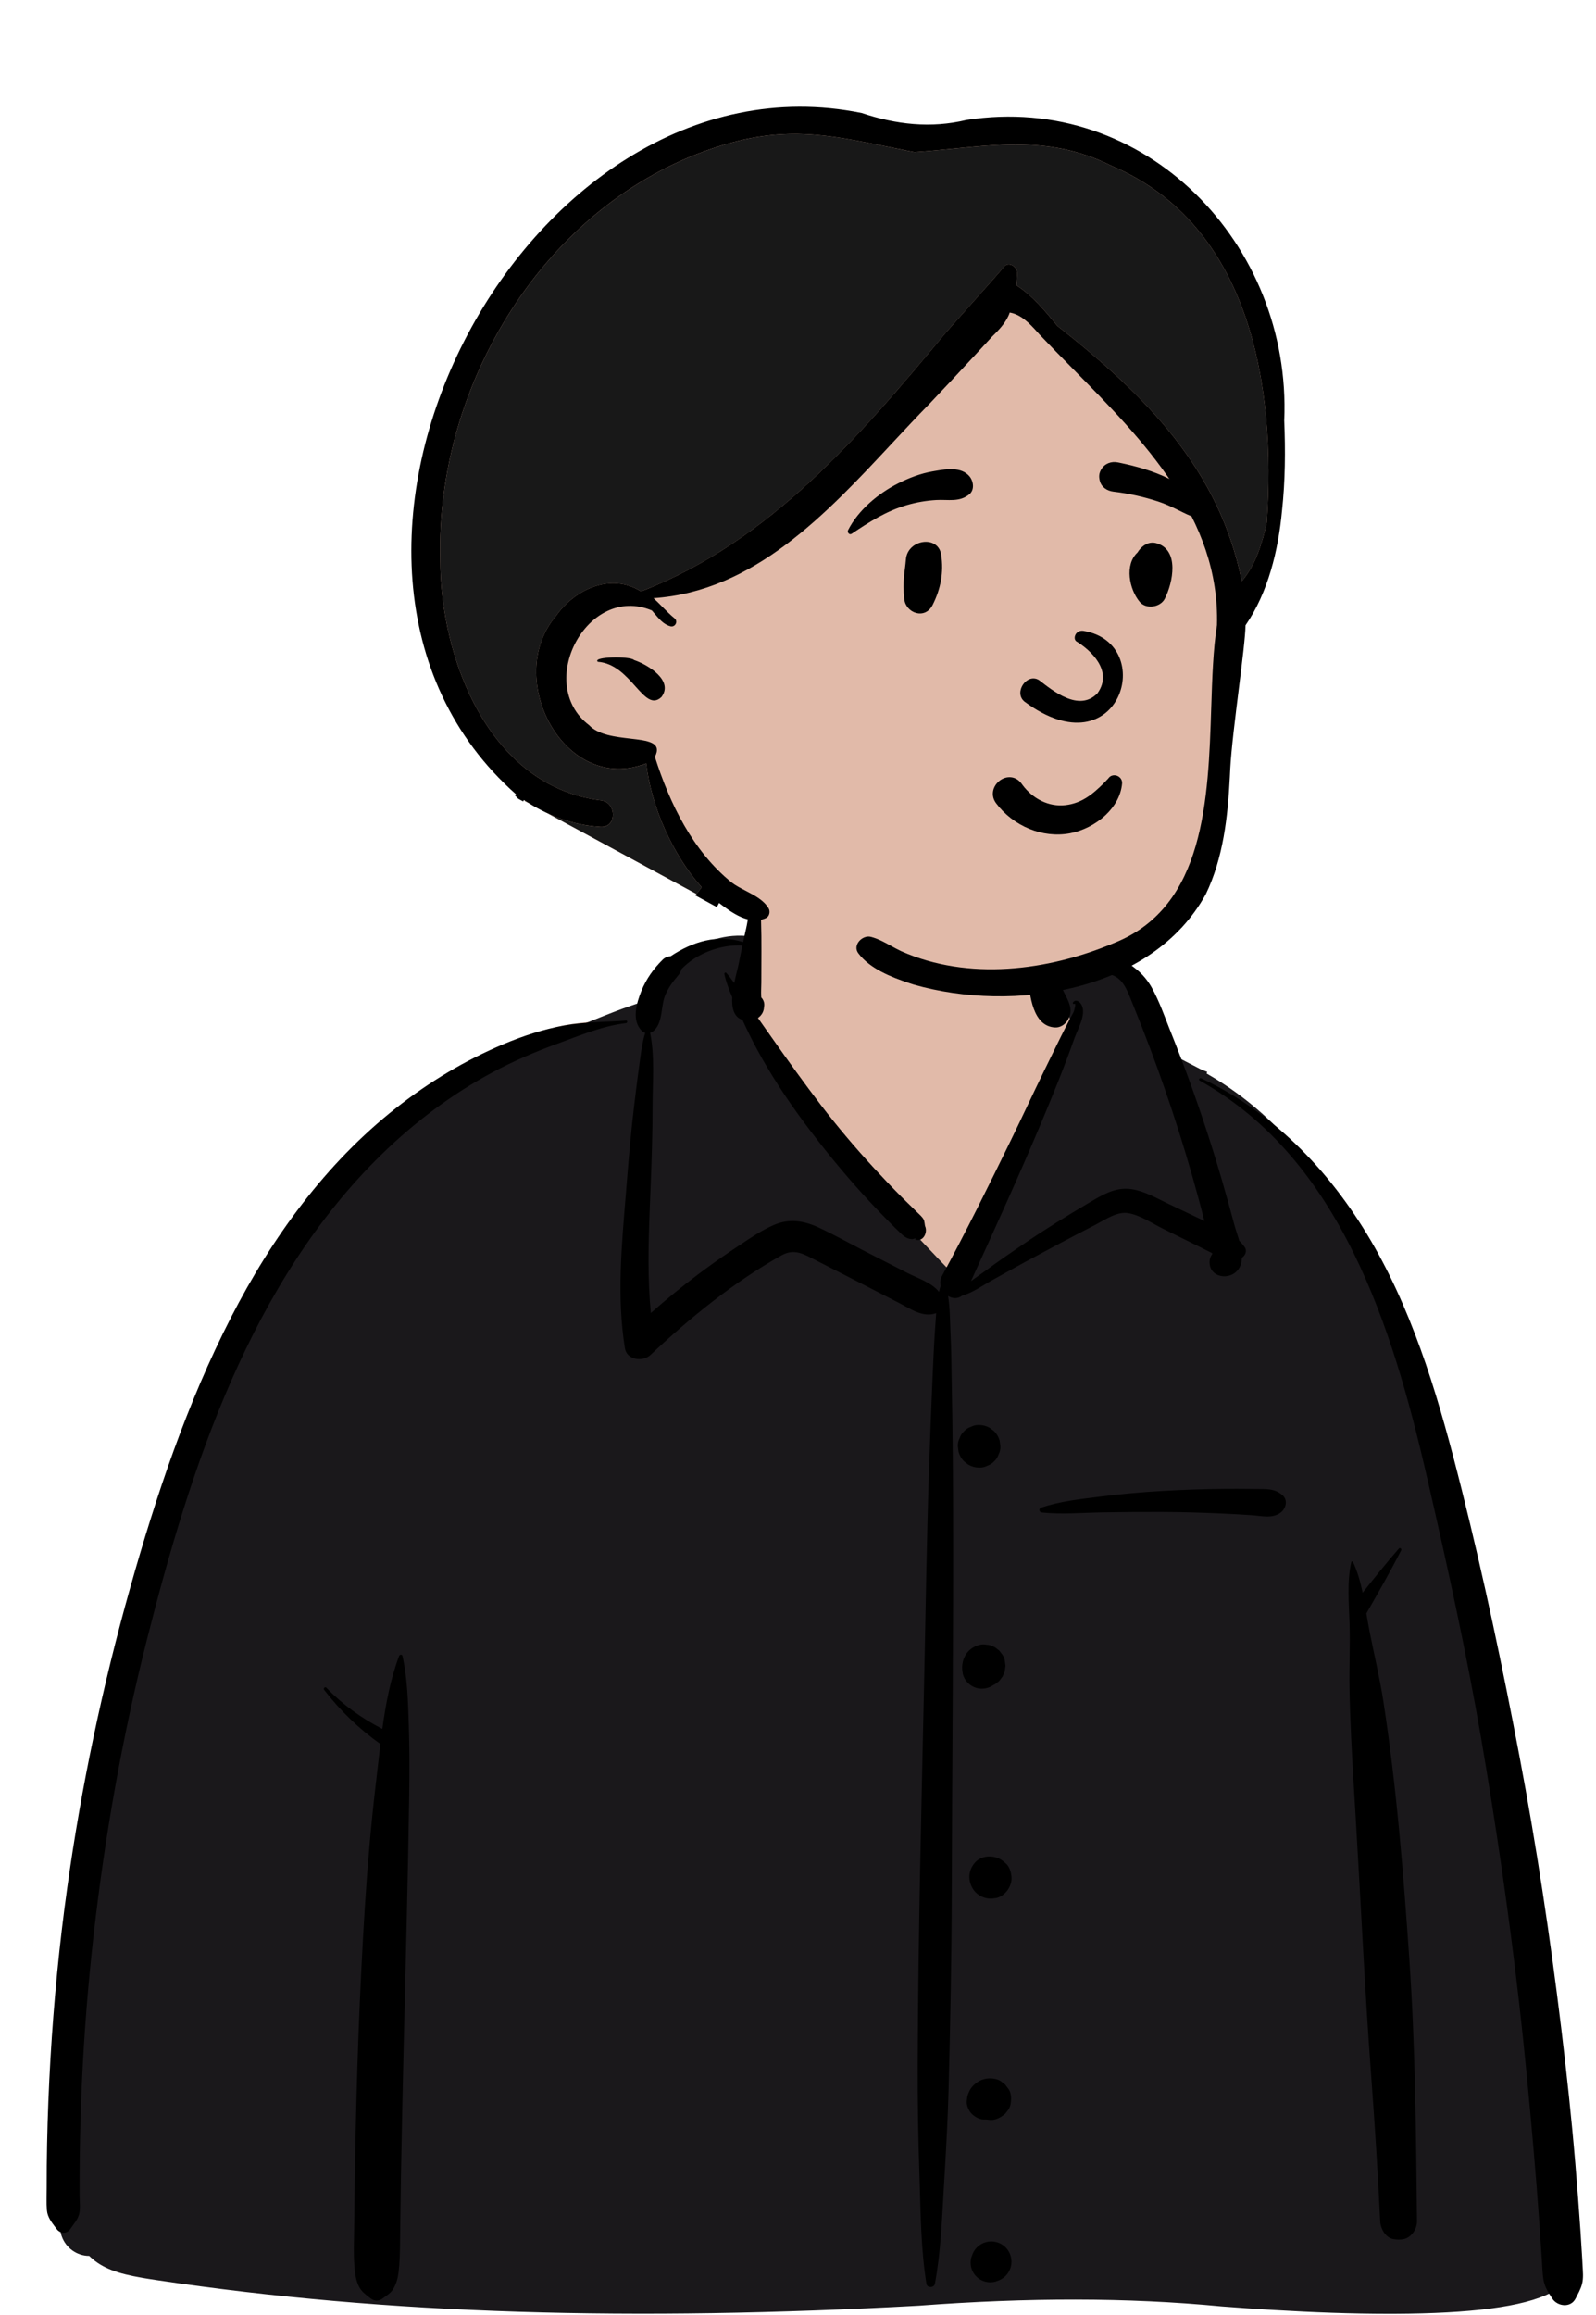 <svg width="140" height="203" viewBox="0 0 140 203" fill="none" xmlns="http://www.w3.org/2000/svg">
<path fill-rule="evenodd" clip-rule="evenodd" d="M13.216 199.695C35.449 203.073 58.085 203.243 80.502 202.016C89.374 201.352 98.273 201.232 107.138 202.082C112.377 202.471 135.344 204.227 137.22 199.534C136.039 174.541 133.647 149.336 126.309 125.3C123.291 116.765 120.7 109.681 114.81 102.618C112.953 100.69 108.95 96.646 106.656 95.327C104.669 94.184 103.839 94.592 102.697 92.662C101.563 90.53 100.727 86.969 99.117 85.465C97.478 83.933 95.048 84.481 92.037 84.975C92.59 77.496 89.139 75.591 84.385 74.169C76.029 70.978 67.776 72.581 65.673 82.758C61.773 82.758 59.582 84.437 57.214 86.05C56.246 86.709 56.919 88.389 55.763 88.908C53.624 89.67 49.843 89.483 47.783 90.421C38.416 94.685 30.073 100.87 24.594 109.901C12.311 129.184 3.873 169.803 5.333 192.658C4.694 193.661 5.578 195.1 5.803 196.18C6.087 197.118 7.006 197.743 7.965 197.636C9.304 199.076 11.374 199.397 13.216 199.695Z" fill="#E1BAA9"/>
<path fill-rule="evenodd" clip-rule="evenodd" d="M59.471 84.286C60.841 82.856 62.989 82.003 65.023 82.051L65.118 82.054L65.809 82.085L65.347 84.349L65.324 84.457L65.23 84.85L65.105 85.365L65.06 85.554L65.013 85.763C65.005 85.797 64.998 85.831 64.991 85.864L64.971 85.963L64.774 86.926L64.811 87.011L64.8 87.23C64.769 88.02 64.94 88.455 65.315 88.594L65.345 88.604L65.559 88.673L65.733 89.052C66.135 89.918 66.51 90.675 66.894 91.388C68.016 93.468 69.355 95.546 70.898 97.635C72.365 99.62 73.893 101.514 75.481 103.313C76.195 104.122 76.95 104.934 77.752 105.76L78.444 106.469L78.663 106.691L78.811 106.839L78.996 107.019L79.262 107.273L79.454 107.462L79.517 107.522C79.595 107.595 79.656 107.644 79.711 107.679L79.731 107.692L79.792 107.728L82.996 111.099L84.128 111.722L84.665 112.02L84.774 111.803L84.796 111.734L85.987 109.117L86.715 107.515C88.207 104.218 89.368 101.595 90.43 99.098L90.563 98.786L90.954 97.857L91.162 97.361C92.111 95.086 92.812 93.329 93.44 91.623L93.529 91.38L93.661 91.015L93.857 90.466L93.893 90.371C94.063 89.935 93.645 88.348 93.232 87.479L93.209 87.431L93.102 87.216L92.986 86.988C92.713 86.456 92.515 85.865 92.349 85.15C92.322 85.034 92.297 84.917 92.273 84.8L92.239 84.623L92.217 84.506L92.186 84.344L92.142 84.11L93.065 83.956L93.572 83.873L93.792 83.839C94.079 83.795 94.333 83.758 94.573 83.728L94.662 83.717L94.823 83.698L94.828 83.729L95.158 83.762L95.402 83.787C96.606 83.915 97.535 84.055 98.195 84.211L98.26 84.226L98.378 84.256L98.432 84.27C99.031 84.432 99.494 84.781 99.86 85.296C100.111 85.649 100.274 85.987 100.531 86.628L100.624 86.86L100.931 87.618C100.966 87.711 101.022 87.858 101.097 88.061L101.357 88.77L102.662 92.374L103.997 93.077C104.618 93.402 105.072 93.636 105.296 93.747L105.376 93.786L105.433 93.812L105.893 93.994L105.843 94.138L105.899 94.17C111.396 97.333 115.635 102.2 118.936 108.66L119.035 108.856L119.137 109.06C121.768 114.322 123.652 120.195 125.492 128.035L125.606 128.523L125.696 128.91L126.176 131.003C127.978 138.902 129.217 144.793 130.242 150.573L130.308 150.95L130.479 151.932C131.766 159.414 132.844 166.827 133.707 174.168L133.85 175.404C134.21 178.558 134.535 181.819 134.888 185.734L134.935 186.26L135.09 188.019C135.255 189.914 135.406 191.806 135.543 193.693L135.61 194.636L135.749 196.687L135.83 197.856L135.839 198.014L135.872 198.623L135.881 198.766C135.894 198.949 135.908 199.104 135.925 199.247L135.939 199.352L135.955 199.454C136.001 199.733 136.091 199.983 136.239 200.262L136.278 200.333L136.533 200.79L136.07 201.034C133.656 202.306 128.902 202.866 122.38 202.895L122.182 202.896H121.774C118.605 202.894 115.246 202.772 111.742 202.563L110.949 202.515L110.288 202.472C110.003 202.454 109.726 202.435 109.438 202.415L108.997 202.384L107.154 202.249C98.865 201.455 90.173 201.468 80.595 202.185C55.624 203.552 34.071 202.975 13.812 199.951L13.199 199.858L12.747 199.785L12.477 199.739C10.329 199.372 8.979 198.902 7.926 197.915L7.871 197.863L7.825 197.818L7.805 197.818C6.745 197.813 5.775 197.12 5.415 196.097L5.396 196.042L5.372 195.965L5.356 195.889C5.339 195.816 5.318 195.736 5.293 195.649L5.273 195.583L5.105 195.034L5.669 194.931C5.718 194.922 5.768 194.889 5.817 194.817L5.864 194.75L5.946 194.638L6.142 194.368C6.351 194.075 6.454 193.891 6.505 193.706C6.55 193.542 6.567 193.332 6.562 193.04L6.558 192.897L6.536 192.38C6.535 192.338 6.534 192.302 6.533 192.267L6.532 192.215L6.532 191.486L6.534 190.686C6.535 190.336 6.537 189.995 6.54 189.661L6.544 189.163L6.549 188.762C6.576 186.545 6.641 184.329 6.744 182.116C6.945 177.797 7.291 173.484 7.779 169.187C8.788 160.317 10.333 151.713 12.435 143.399L12.646 142.569C14.919 133.684 17.11 126.834 19.895 120.5C23.437 112.443 27.756 105.812 33.194 100.512C36.183 97.597 39.494 95.137 43.013 93.25C44.631 92.382 46.351 91.612 48.196 90.92L48.46 90.821L48.886 90.665L49.214 90.544L50.269 90.15C50.49 90.067 50.731 89.974 51.017 89.862L51.193 89.792L53.082 89.038L53.396 88.915L53.744 88.779L54.001 88.681C54.42 88.521 54.799 88.382 55.151 88.258L55.36 88.187L55.549 88.123L56.355 87.844L56.339 88.578C56.329 89.065 56.454 89.434 56.733 89.698L56.742 89.707L56.752 89.715L56.761 89.72L56.809 89.719L57 89.718C57.02 89.707 57.038 89.695 57.055 89.68C57.327 89.45 57.453 89.141 57.575 88.433L57.607 88.236L57.664 87.866L57.686 87.727C57.768 87.235 57.839 86.964 57.977 86.653C58.176 86.204 58.44 85.767 58.751 85.366L58.823 85.274L59.113 84.925L59.158 84.87C59.259 84.74 59.312 84.647 59.333 84.563L59.339 84.54L59.367 84.394L59.471 84.286Z" fill="#1A181B"/>
<path fill-rule="evenodd" clip-rule="evenodd" d="M105.241 94.761C105.105 94.685 105.225 94.49 105.362 94.555C111.956 97.649 117.014 103.078 120.573 109.35C124.258 115.845 126.359 123.22 128.169 130.427L128.235 130.688C130.166 138.398 131.808 146.188 133.286 153.997C134.783 161.905 135.984 169.862 136.951 177.852C137.429 181.802 137.856 185.76 138.188 189.725C138.354 191.707 138.505 193.69 138.641 195.674C138.695 196.467 138.746 197.261 138.79 198.055L138.821 198.651C138.848 199.191 138.912 199.733 138.779 200.266C138.664 200.725 138.421 201.141 138.207 201.563C137.784 202.397 136.624 202.26 136.168 201.563L136.036 201.36C135.733 200.893 135.482 200.459 135.387 199.877C135.295 199.314 135.292 198.723 135.251 198.154C135.175 197.108 135.111 196.06 135.037 195.013C134.883 192.808 134.709 190.605 134.517 188.404C134.138 184.058 133.73 179.717 133.23 175.383C132.342 167.681 131.226 160 129.912 152.359C128.627 144.896 127.004 137.507 125.31 130.129L125.134 129.365C122.168 116.482 117.597 101.646 105.241 94.761ZM35.012 145.208C35.06 145.079 35.269 145.05 35.304 145.208C35.748 147.209 35.792 149.269 35.86 151.317C35.927 153.338 35.924 155.367 35.895 157.389C35.786 164.819 35.582 172.242 35.406 179.671C35.318 183.387 35.235 187.103 35.172 190.82C35.148 192.214 35.128 193.608 35.111 195.001L35.09 196.84C35.08 197.653 35.059 198.456 34.96 199.268C34.894 199.802 34.755 200.311 34.461 200.769C34.251 201.094 33.953 201.259 33.663 201.48L33.608 201.522C33.238 201.815 32.847 201.817 32.48 201.522L32.373 201.437C32.023 201.163 31.72 200.949 31.496 200.515C31.185 199.912 31.135 199.256 31.082 198.592C31.001 197.584 31.055 196.561 31.065 195.551C31.086 193.523 31.114 191.496 31.149 189.468C31.28 182.034 31.538 174.598 32.008 167.176C32.23 163.68 32.53 160.173 32.933 156.692L33.01 156.039C33.132 155.015 33.243 153.972 33.369 152.926C31.494 151.607 29.846 150.007 28.441 148.191C28.337 148.057 28.508 147.87 28.633 147.999C30.069 149.487 31.715 150.672 33.538 151.605C33.836 149.415 34.247 147.237 35.012 145.208ZM66.333 78.935C66.359 78.915 66.399 78.906 66.424 78.935C66.827 79.405 66.745 80.123 66.758 80.719L66.759 80.775C66.788 81.645 66.794 82.513 66.791 83.385L66.782 86.158C66.781 86.539 66.75 86.936 66.769 87.32L66.779 87.468C66.991 87.685 67.09 87.999 67.018 88.314C67.005 88.717 66.794 89.054 66.486 89.266L67.146 90.203L67.806 91.138C69.167 93.07 70.544 94.984 71.978 96.862C73.44 98.777 75.001 100.62 76.633 102.392C77.431 103.258 78.242 104.112 79.072 104.946C79.409 105.286 79.755 105.616 80.097 105.951L80.437 106.287C80.638 106.488 80.891 106.687 81.025 106.942C81.103 107.092 81.121 107.463 81.149 107.524C81.401 108.078 80.971 108.961 80.257 108.685L80.29 108.663C80.419 108.573 80.336 108.571 80.04 108.659C79.852 108.659 79.677 108.616 79.513 108.53L79.464 108.503C79.233 108.386 79.027 108.159 78.839 107.977L78.793 107.933C78.364 107.531 77.955 107.104 77.544 106.684C76.686 105.807 75.847 104.911 75.035 103.992C73.415 102.157 71.879 100.247 70.424 98.279C68.943 96.274 67.566 94.166 66.381 91.972C65.932 91.139 65.52 90.29 65.125 89.431C64.356 89.184 64.177 88.366 64.231 87.445C63.947 86.784 63.692 86.109 63.541 85.42C63.52 85.326 63.641 85.237 63.714 85.319C63.96 85.599 64.188 85.896 64.407 86.202C64.539 85.556 64.706 84.961 64.784 84.582L65.125 82.909C63.204 82.808 61.1 83.598 59.776 84.98C59.704 85.34 59.428 85.597 59.158 85.934C58.849 86.318 58.58 86.75 58.38 87.201C57.935 88.202 58.186 89.676 57.322 90.41C57.232 90.486 57.132 90.539 57.028 90.572C57.438 92.582 57.252 94.797 57.243 96.837L57.242 97.016C57.244 99.299 57.168 101.583 57.08 103.864L56.99 106.121C56.874 109.131 56.799 112.142 57.091 115.136C58.426 113.953 59.806 112.824 61.234 111.749C62.173 111.042 63.131 110.36 64.106 109.703L64.899 109.173C65.848 108.536 66.821 107.881 67.86 107.425C69.22 106.829 70.513 107.034 71.826 107.645C73.133 108.255 74.401 108.962 75.683 109.623C76.988 110.294 78.295 110.96 79.601 111.627C80.466 112.07 81.734 112.469 82.368 113.283C82.409 113.103 82.456 112.923 82.511 112.744C82.448 112.472 82.472 112.177 82.626 111.896C84.758 107.976 86.731 103.963 88.69 99.955C89.681 97.926 90.624 95.874 91.618 93.847L92.583 91.872C92.745 91.543 92.907 91.215 93.069 90.886C93.313 90.395 93.567 89.909 93.813 89.418C93.917 89.211 94.048 89.006 94.149 88.797L94.197 88.692C94.2 88.686 94.434 87.95 94.253 88.02L94.237 88.028C94.145 88.08 94.071 87.964 94.131 87.89C94.386 87.574 94.743 87.854 94.888 88.147C95.29 88.952 94.554 90.216 94.271 90.987L94.255 91.03C93.376 93.519 92.381 95.961 91.361 98.395C89.406 103.061 87.306 107.655 85.21 112.257L85.185 112.336C85.632 111.994 86.109 111.683 86.518 111.38C87.549 110.616 88.609 109.89 89.669 109.166C91.611 107.838 93.606 106.598 95.634 105.407L96.04 105.17C97.053 104.579 98.057 104.1 99.259 104.278C100.376 104.442 101.415 105.043 102.424 105.53L102.529 105.58L105.647 107.064C105.314 105.734 104.953 104.41 104.576 103.092C103.842 100.52 103.034 97.969 102.157 95.442C101.339 93.081 100.454 90.745 99.518 88.428L99.236 87.733C98.854 86.778 98.475 85.738 97.384 85.444C96.294 85.151 95.044 85.586 94.048 84.965C93.957 84.908 93.968 84.759 94.078 84.731L94.693 84.576C95.847 84.289 97.2 84 98.292 84.279C99.479 84.584 100.462 85.581 101.038 86.618C101.679 87.771 102.13 89.061 102.617 90.291L102.694 90.484C103.252 91.876 103.788 93.276 104.302 94.685C105.329 97.501 106.264 100.35 107.11 103.226C107.517 104.611 107.904 106.004 108.276 107.4C108.383 107.801 108.559 108.288 108.704 108.795C108.87 108.957 109.027 109.138 109.174 109.343C109.418 109.685 109.243 110.085 108.939 110.29C108.927 110.639 108.85 110.968 108.664 111.249C107.94 112.349 106.026 112.066 106.104 110.587C106.115 110.361 106.204 110.145 106.337 109.963L106.333 109.933L106.318 109.879C105.986 109.72 105.652 109.542 105.3 109.368L102.027 107.75C101.08 107.282 100.029 106.558 98.975 106.379C97.992 106.213 96.955 106.945 96.111 107.387L96.056 107.415C94.015 108.462 91.989 109.543 89.971 110.634C88.986 111.166 88.013 111.72 87.032 112.259C86.211 112.709 85.326 113.356 84.403 113.61C84.009 113.917 83.541 113.876 83.165 113.644C83.337 114.709 83.326 115.802 83.379 116.89C83.45 118.346 83.461 119.805 83.484 121.263L83.494 121.809C83.556 125.031 83.589 128.254 83.601 131.477C83.645 142.952 83.518 154.432 83.488 165.907C83.474 171.673 83.359 177.444 83.21 183.207C83.146 185.65 83.013 188.089 82.87 190.528L82.791 191.858C82.624 194.664 82.526 197.502 82.006 200.27C81.939 200.631 81.328 200.64 81.268 200.27C80.79 197.303 80.763 194.272 80.671 191.27L80.652 190.67C80.541 187.448 80.489 184.227 80.5 181.003C80.541 169.522 80.839 158.049 81.083 146.572C81.206 140.806 81.289 135.037 81.479 129.272C81.575 126.387 81.682 123.505 81.81 120.622C81.868 119.334 81.922 118.048 82.008 116.763L82.046 116.212C82.073 115.853 82.094 115.498 82.121 115.146C80.959 115.57 79.897 114.785 78.853 114.247C77.649 113.628 76.446 113.007 75.242 112.389L74.036 111.772L71.624 110.54C70.538 109.986 69.701 109.434 68.543 110.085C64.37 112.427 60.535 115.543 57.059 118.813C56.393 119.441 54.985 119.272 54.816 118.221C54.095 113.731 54.533 109.175 54.902 104.672L55.037 102.999C55.202 101.002 55.381 99.005 55.62 97.016C55.726 96.126 55.833 95.237 55.95 94.349L56.041 93.683C56.188 92.631 56.284 91.584 56.597 90.575C56.498 90.543 56.403 90.49 56.318 90.41C55.376 89.515 55.83 87.963 56.26 86.899C56.685 85.849 57.332 84.932 58.143 84.143C58.32 83.971 58.569 83.86 58.82 83.855C60.786 82.552 62.943 81.901 65.187 82.612C65.25 82.311 65.315 82.01 65.382 81.709L65.451 81.409C65.626 80.664 65.691 79.433 66.333 78.935ZM86.483 196.61C87.093 196.442 87.761 196.619 88.208 197.066C88.655 197.513 88.832 198.181 88.664 198.792C88.58 199.092 88.428 199.353 88.208 199.575C88.003 199.779 87.763 199.924 87.49 200.012L87.426 200.031L87.326 200.072C87.02 200.154 86.714 200.154 86.409 200.072C86.116 199.99 85.863 199.842 85.647 199.628C85.433 199.413 85.285 199.159 85.203 198.866C85.121 198.56 85.121 198.255 85.203 197.949L85.245 197.849C85.329 197.548 85.481 197.287 85.701 197.066C85.922 196.846 86.183 196.694 86.483 196.61ZM122.708 135.793C122.809 135.677 122.971 135.825 122.909 135.947C121.959 137.811 120.899 139.661 119.858 141.478C119.942 141.981 120.025 142.48 120.12 142.967C120.525 145.042 121.022 147.079 121.346 149.173C122.51 156.701 123.114 164.311 123.633 171.906C124.153 179.529 124.219 187.155 124.297 194.793C124.304 195.455 123.795 196.224 123.113 196.349C122.801 196.406 122.567 196.395 122.256 196.349C121.546 196.245 121.102 195.431 121.071 194.793C120.868 190.524 120.594 186.261 120.277 181.999C119.714 174.443 119.371 166.867 118.917 159.303L118.757 156.66C118.585 153.795 118.428 150.929 118.377 148.06C118.343 146.159 118.444 144.259 118.382 142.361C118.324 140.608 118.147 138.703 118.533 136.981C118.547 136.916 118.649 136.9 118.679 136.962C119.08 137.807 119.335 138.727 119.531 139.665C120.566 138.356 121.62 137.043 122.708 135.793ZM54.911 89.496C55.056 89.485 55.05 89.703 54.911 89.72C52.879 89.955 50.917 90.782 48.999 91.485L48.835 91.545C46.897 92.248 45.008 93.066 43.19 94.041C39.636 95.947 36.372 98.404 33.486 101.218C21.964 112.449 16.713 128.645 12.866 143.865C10.728 152.321 9.208 160.92 8.223 169.585C7.735 173.871 7.391 178.173 7.19 182.481C7.087 184.689 7.023 186.899 6.995 189.109C6.981 190.241 6.977 191.374 6.979 192.506C6.979 193.025 7.072 193.678 6.933 194.182C6.805 194.648 6.442 195.059 6.173 195.448C5.855 195.91 5.284 195.885 4.961 195.448L4.842 195.289C4.498 194.833 4.162 194.396 4.113 193.8C4.06 193.161 4.097 192.501 4.095 191.859C4.09 190.565 4.106 189.271 4.131 187.977C4.181 185.497 4.279 183.019 4.424 180.543C4.719 175.518 5.204 170.503 5.899 165.518C7.133 156.657 8.984 147.881 11.409 139.269C13.696 131.145 16.405 123.045 20.265 115.52C23.849 108.533 28.551 102.034 34.755 97.151C37.64 94.88 40.78 92.988 44.166 91.563C45.874 90.844 47.667 90.257 49.491 89.922C51.295 89.592 53.09 89.638 54.911 89.496ZM86.832 182.251C87.155 182.248 87.514 182.319 87.79 182.497L88.159 182.783C88.26 182.911 88.359 183.04 88.458 183.17C88.689 183.471 88.72 183.958 88.672 184.316C88.661 184.556 88.59 184.779 88.458 184.985L88.177 185.349C87.907 185.57 87.682 185.727 87.354 185.833C87.183 185.888 87.019 185.9 86.854 185.892L86.8 185.888L86.832 185.893L86.775 185.886C86.722 185.882 86.668 185.876 86.614 185.868C86.578 185.864 86.541 185.861 86.504 185.856C86.469 185.853 86.435 185.852 86.399 185.855C85.984 185.894 85.565 185.658 85.27 185.387C85.004 185.143 84.765 184.625 84.802 184.258L84.818 184.104C84.846 183.845 84.869 183.743 84.979 183.483C85.085 183.23 85.234 183.007 85.437 182.819C85.825 182.457 86.3 182.254 86.832 182.251ZM85.545 163.305C86.097 162.704 87.045 162.659 87.73 163.023C87.897 163.112 88.05 163.255 88.197 163.373C88.567 163.673 88.713 164.214 88.733 164.669C88.753 165.119 88.516 165.654 88.197 165.965L88.119 166.04C87.929 166.226 87.655 166.387 87.388 166.436C86.958 166.515 86.597 166.513 86.196 166.344C85.852 166.198 85.555 165.965 85.353 165.648L85.32 165.594C85.306 165.572 85.293 165.549 85.281 165.526L85.263 165.491C84.879 164.753 84.983 163.918 85.545 163.305ZM85.831 144.26C86.08 144.182 86.329 144.171 86.578 144.227C86.747 144.227 86.904 144.27 87.05 144.355C87.209 144.399 87.347 144.48 87.463 144.596C87.604 144.679 87.716 144.791 87.799 144.932C87.965 145.113 88.077 145.325 88.135 145.569L88.201 146.067L88.135 146.565L87.946 147.012C87.894 147.08 87.842 147.148 87.789 147.215C87.705 147.356 87.593 147.469 87.452 147.552C87.36 147.644 87.255 147.712 87.138 147.759C86.721 148.058 86.165 148.156 85.671 148.02C85.378 147.937 85.123 147.789 84.907 147.574C84.692 147.358 84.544 147.103 84.462 146.81L84.428 146.576C84.384 146.261 84.377 146.087 84.466 145.688C84.505 145.512 84.619 145.264 84.678 145.16C84.931 144.715 85.345 144.409 85.831 144.26ZM107.449 130.559C108.164 130.554 108.879 130.555 109.594 130.563L110.13 130.57C111.027 130.584 111.796 130.492 112.502 131.115C113.014 131.567 112.788 132.326 112.302 132.666C111.566 133.182 110.642 132.923 109.795 132.866C108.902 132.806 108.008 132.756 107.114 132.716C105.383 132.639 103.651 132.589 101.918 132.582C100.189 132.574 98.457 132.591 96.728 132.619C94.969 132.647 93.137 132.811 91.387 132.629C91.147 132.604 91.093 132.288 91.33 132.206C92.979 131.635 94.833 131.45 96.561 131.232C98.343 131.007 100.125 130.847 101.918 130.744C103.76 130.638 105.604 130.572 107.449 130.559ZM85.828 124.955L85.887 124.957C86.202 124.957 86.496 125.031 86.771 125.179L86.829 125.212L87.207 125.503C87.438 125.737 87.599 126.011 87.687 126.327L87.754 126.824C87.763 127.081 87.71 127.321 87.593 127.543C87.518 127.775 87.389 127.975 87.207 128.144C87.038 128.326 86.838 128.455 86.606 128.53C86.401 128.638 86.181 128.692 85.946 128.692L85.887 128.691C85.55 128.69 85.236 128.605 84.945 128.436L84.567 128.144C84.336 127.911 84.176 127.637 84.087 127.32L84.02 126.824C84.011 126.567 84.064 126.327 84.181 126.104C84.257 125.873 84.385 125.673 84.567 125.503C84.736 125.321 84.936 125.193 85.168 125.117C85.373 125.009 85.593 124.955 85.828 124.955ZM91.362 81.089C91.764 80.506 92.493 81.024 92.388 81.493C92.416 82.809 92.483 84.086 92.783 85.375C92.92 85.965 93.099 86.555 93.376 87.096L93.492 87.324C93.851 88.032 94.129 88.7 93.646 89.477C93.419 89.843 93.008 90.118 92.562 90.099C90.585 90.014 90.314 87.262 90.194 85.725C90.07 84.143 90.455 82.404 91.362 81.089Z" fill="black"/>
<path fill-rule="evenodd" clip-rule="evenodd" d="M77.463 84.349C80.515 85.852 83.733 86.539 87.248 86.549C99.973 86.16 107.26 80.451 107.056 67.589C107.098 66.223 107.396 63.823 107.704 61.35C108.019 58.821 108.343 56.215 108.411 54.558C110.155 52.28 111.076 48.819 111.631 45.041L111.586 44.944C112.701 34.65 111.374 21.846 101.834 15.447C95.864 10.81 87.927 10.678 80.699 11.824C79.418 11.847 78.222 11.507 77.034 11.169C76.494 11.016 75.956 10.863 75.412 10.744C72.294 10.088 69.078 10.029 65.947 10.581C50.073 13.375 37.723 30.118 37.177 46.222C36.659 55.823 39.383 64.695 46.926 69.832C46.589 69.939 46.281 70.069 46.003 70.218L62.154 78.967C62.332 78.587 62.482 78.177 62.602 77.735C62.815 77.892 63.036 78.069 63.265 78.25C64.335 79.1 65.56 80.073 66.76 79.817C69.097 81.903 72.066 82.76 75.01 83.61C75.834 83.848 76.656 84.085 77.463 84.349Z" fill="#E1BAA9"/>
<path fill-rule="evenodd" clip-rule="evenodd" d="M77.866 12.869C72.521 11.774 68.56 10.963 62.557 12.999C47.75 17.957 38.204 33.751 38.617 49.101C38.627 57.821 42.939 68.941 52.652 70.179C54.12 70.296 54.143 72.58 52.696 72.512L52.52 72.5C50.969 72.386 49.451 71.97 48.04 71.321L61.098 78.394C61.254 78.207 61.406 78.01 61.553 77.804C59.001 74.962 57.12 70.715 56.685 66.947C49.519 69.734 44.114 59.461 48.777 54.013C50.417 51.667 53.603 50.202 56.228 51.866C67.186 47.64 74.935 38.801 82.282 29.996L82.962 29.179L83.366 28.719L83.532 28.531C83.95 28.059 84.495 27.448 85.062 26.812C86.31 25.412 87.666 23.891 88.012 23.47L88.085 23.379C88.47 22.928 89.209 23.364 89.218 23.883C89.225 24.258 89.204 24.639 89.162 25.018C90.444 25.847 91.504 27.068 92.476 28.242L92.756 28.582C100.584 34.741 106.95 41.192 108.93 50.963C110.11 49.583 110.671 47.789 111.07 46.053L111.12 45.831C111.964 33.931 109.697 19.68 97.449 14.517C92.68 12.146 88.329 12.576 83.606 13.043C82.499 13.152 81.373 13.264 80.215 13.341L79.626 13.226L79.251 13.151C78.778 13.056 78.317 12.962 77.866 12.869ZM46.006 70.219L46.392 70.428C46.274 70.354 46.157 70.278 46.041 70.201C46.029 70.207 46.018 70.213 46.006 70.219Z" fill="#181818"/>
<path fill-rule="evenodd" clip-rule="evenodd" d="M90.293 72.681C89.149 72.214 88.129 71.435 87.382 70.441C87.123 70.095 87.056 69.73 87.11 69.395C87.171 69.02 87.393 68.68 87.696 68.451C88 68.222 88.38 68.109 88.748 68.167C89.067 68.217 89.385 68.392 89.636 68.754L89.689 68.827C90.133 69.427 90.711 69.92 91.37 70.238C92.004 70.544 92.715 70.686 93.449 70.603C94.849 70.445 95.813 69.688 96.839 68.66C96.966 68.53 97.093 68.396 97.221 68.26C97.301 68.137 97.413 68.058 97.538 68.016C97.676 67.97 97.832 67.972 97.975 68.022C98.113 68.071 98.236 68.162 98.319 68.283C98.398 68.399 98.442 68.541 98.428 68.706C98.334 69.771 97.777 70.722 96.986 71.469C96.107 72.298 94.943 72.872 93.847 73.073C92.639 73.295 91.408 73.136 90.293 72.681ZM94.416 56.242C95.702 57.024 97.66 58.846 96.277 60.783C94.65 62.491 92.307 60.533 91.153 59.647C90.082 58.961 88.879 60.726 89.872 61.528C98.215 67.707 101.601 56.447 95.067 55.324C94.347 55.2 94.08 56.001 94.416 56.242ZM79.466 49.055C79.608 47.292 82.292 46.891 82.559 48.636C82.798 50.199 82.517 51.634 81.813 53.041C81.141 54.386 79.451 53.758 79.323 52.535C79.152 50.894 79.378 50.151 79.466 49.055ZM99.898 48.274C100.273 47.784 100.813 47.449 101.46 47.638C103.483 48.23 102.887 51.102 102.176 52.5C101.791 53.26 100.543 53.452 99.979 52.784C99.06 51.693 98.62 49.516 99.788 48.442C99.82 48.387 99.855 48.331 99.898 48.274ZM81.785 41.34L82.104 41.284C83.093 41.113 84.322 40.949 85.021 41.744C85.391 42.165 85.519 42.949 85.021 43.352C84.144 44.062 83.175 43.787 82.124 43.847C81.258 43.897 80.426 44.04 79.592 44.279C77.762 44.802 76.271 45.757 74.709 46.806C74.504 46.943 74.294 46.681 74.392 46.489C75.294 44.721 77.042 43.269 78.793 42.384C79.728 41.912 80.751 41.52 81.785 41.34ZM98.055 40.548L98.299 40.598C100.96 41.155 104.418 42.266 105.678 44.881C105.726 45.251 105.675 45.33 105.634 45.382L105.62 45.399C105.586 45.443 105.559 45.504 105.399 45.555C105.354 45.544 105.309 45.533 105.264 45.521C104.686 45.369 104.229 45.161 103.787 44.944L103.307 44.708C102.751 44.435 102.189 44.172 101.594 43.978C100.324 43.563 99.018 43.271 97.692 43.115C97.404 43.082 97.127 42.985 96.909 42.818C96.702 42.66 96.543 42.442 96.471 42.151C96.377 41.775 96.404 41.49 96.606 41.151C96.758 40.896 96.975 40.72 97.224 40.618C97.478 40.515 97.767 40.491 98.055 40.548Z" fill="black"/>
<path fill-rule="evenodd" clip-rule="evenodd" d="M75.587 9.911C45.858 3.868 22.417 49.415 45.266 69.654C45.232 69.684 45.198 69.713 45.164 69.743L45.465 70.044L45.886 70.274C45.912 70.231 45.937 70.189 45.963 70.147C47.939 71.486 50.257 72.357 52.651 72.506L52.695 72.509C54.142 72.578 54.119 70.293 52.651 70.176C42.938 68.938 38.626 57.819 38.616 49.099C38.203 33.748 47.749 17.955 62.556 12.997C68.559 10.96 72.52 11.772 77.865 12.867C78.434 12.983 79.019 13.103 79.625 13.223L80.214 13.339C81.371 13.261 82.499 13.15 83.605 13.04C88.328 12.573 92.68 12.143 97.448 14.515C109.696 19.677 111.963 33.928 111.119 45.829C110.717 47.633 110.159 49.522 108.929 50.961C106.949 41.189 100.583 34.739 92.755 28.579C91.706 27.305 90.567 25.925 89.161 25.016C89.203 24.636 89.224 24.256 89.217 23.88C89.208 23.352 88.443 22.91 88.064 23.401C87.837 23.695 86.388 25.321 85.061 26.809C84.415 27.534 83.797 28.227 83.365 28.717L82.961 29.176C75.41 38.247 67.524 47.507 56.227 51.864C53.602 50.199 50.416 51.665 48.776 54.01C44.113 59.458 49.518 69.731 56.684 66.944C57.119 70.712 59 74.96 61.552 77.802C61.373 78.052 61.187 78.29 60.994 78.514L62.881 79.544C62.948 79.426 63.013 79.305 63.076 79.181C64.189 80.04 65.747 81.18 67.197 80.502C67.499 80.359 67.581 79.92 67.42 79.651C66.993 78.933 66.193 78.518 65.41 78.111C64.975 77.885 64.545 77.662 64.188 77.391C60.774 74.634 58.756 70.489 57.445 66.367C58.103 65.093 56.842 64.947 55.275 64.766C53.981 64.616 52.478 64.443 51.674 63.589C46.882 59.948 51.527 51.152 57.183 53.532C57.261 53.622 57.34 53.715 57.419 53.809C57.811 54.276 58.225 54.769 58.817 54.921C59.199 55.019 59.489 54.539 59.205 54.254C58.811 53.933 58.455 53.572 58.099 53.212C57.844 52.954 57.59 52.696 57.322 52.453C66.143 51.857 72.446 45.097 78.274 38.845C79.365 37.676 80.439 36.524 81.509 35.434C82.909 33.964 84.288 32.48 85.665 30.991L87.041 29.5C87.65 28.908 88.306 28.217 88.573 27.406C89.547 27.572 90.287 28.331 90.987 29.11L91.192 29.338C92.123 30.32 93.096 31.307 94.081 32.306C100.309 38.622 107.02 45.428 106.752 54.822C106.417 56.927 106.335 59.421 106.249 62.05C105.985 70.121 105.679 79.454 97.849 82.64L97.674 82.714C91.878 85.144 84.934 86.015 79.062 83.414C78.751 83.269 78.452 83.104 78.154 82.94C77.59 82.628 77.03 82.319 76.399 82.154C75.65 81.959 74.749 82.877 75.293 83.596C76.323 84.957 78.161 85.678 79.782 86.218L80.145 86.337C88.874 88.838 101.047 86.996 105.772 78.412C107.309 75.216 107.699 71.642 107.88 68.138L107.915 67.425C108.009 65.674 108.354 62.911 108.67 60.375C108.97 57.973 109.244 55.775 109.255 54.835C111.24 51.959 112.13 48.258 112.456 44.798C112.741 42.165 112.762 39.52 112.652 36.876C113.316 21.422 100.47 8.065 84.767 10.523C81.651 11.272 78.596 10.921 75.587 9.911ZM55.617 57.88C55.299 57.522 51.929 57.577 52.439 58.033C53.906 58.139 54.91 59.26 55.738 60.184C56.58 61.123 57.24 61.86 58.02 61.124C59.105 59.7 56.896 58.33 55.689 57.904L55.617 57.88Z" fill="black"/>
</svg>
